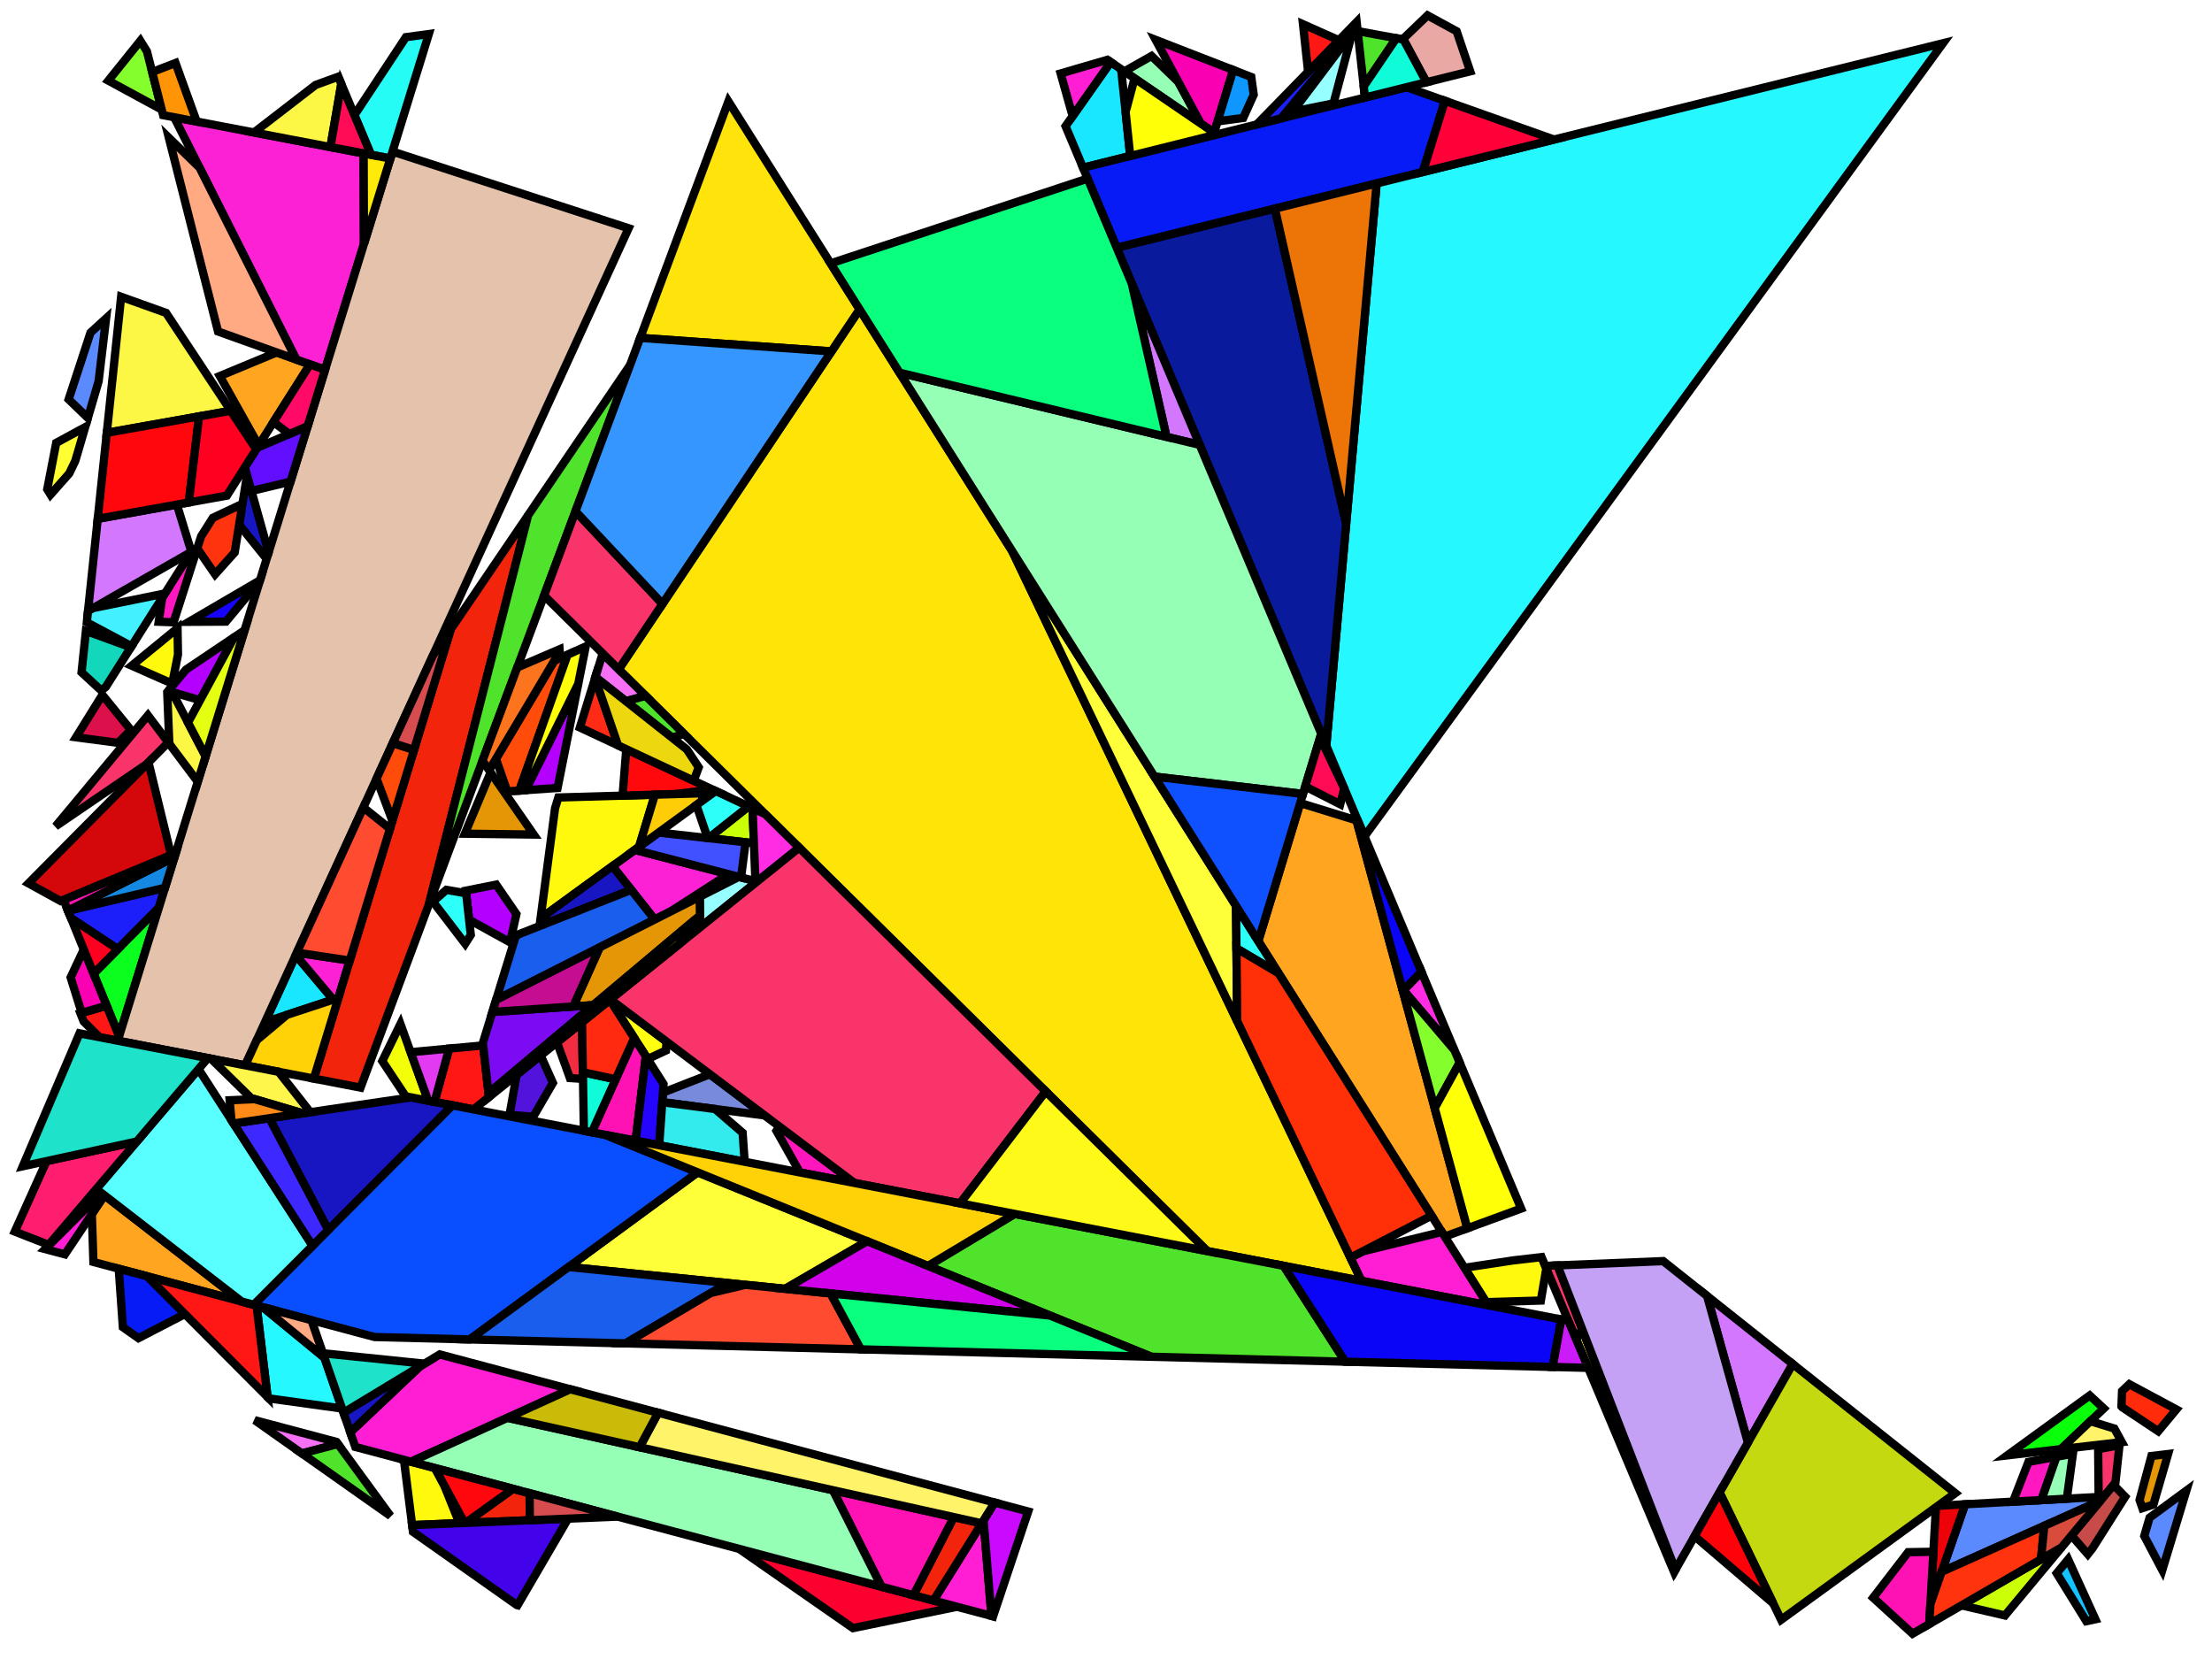 <?xml version="1.0" encoding="iso-8859-1" standalone="no"?>
<!DOCTYPE svg PUBLIC "-//W3C//DTD SVG 1.0//EN" "http://www.w3.org/TR/2001/REC-SVG-20010904/DTD/svg10.dtd">
<svg xmlns="http://www.w3.org/2000/svg" width="800" height="600">
<path style="fill:rgb(0, 0, 0);fill-opacity:0.0;fill-rule:evenodd;stroke:rgb(0, 0, 0);stroke-width:0.0;" d="M 0, 600 L 800, 600 L 800, 0 L 0, 0 z "/>
<path style="fill:rgb(202, 255, 8);fill-opacity:1.0;fill-rule:evenodd;stroke:rgb(0, 0, 0);stroke-width:3.0;" d="M 272.172, 292.316 L 272.667, 304.964 L 256.244, 303.126 L 270.72, 291.637 z "/>
<path style="fill:rgb(202, 255, 8);fill-opacity:1.0;fill-rule:evenodd;stroke:rgb(0, 0, 0);stroke-width:3.0;" d="M 725.123, 584.256 L 709.416, 580.599 L 745.601, 559.639 z "/>
<path style="fill:rgb(243, 45, 65);fill-opacity:1.0;fill-rule:evenodd;stroke:rgb(0, 0, 0);stroke-width:3.0;" d="M 210.851, 390.202 L 206.124, 389.898 L 201.447, 376.981 L 210.502, 369.702 z "/>
<path style="fill:rgb(255, 165, 31);fill-opacity:1.0;fill-rule:evenodd;stroke:rgb(0, 0, 0);stroke-width:3.0;" d="M 490.596, 296.699 L 530.692, 444.226 L 522.518, 447.224 L 455.088, 340.371 L 470.239, 290.428 z "/>
<path style="fill:rgb(255, 165, 31);fill-opacity:1.0;fill-rule:evenodd;stroke:rgb(0, 0, 0);stroke-width:3.0;" d="M 87.412, 470.725 L 33.785, 456.411 L 33.218, 439.086 L 37.765, 432.298 z "/>
<path style="fill:rgb(255, 165, 31);fill-opacity:1.0;fill-rule:evenodd;stroke:rgb(0, 0, 0);stroke-width:3.0;" d="M 112.104, 131.785 L 93.548, 161.097 L 79.495, 136.001 L 100.05, 127.471 z "/>
<path style="fill:rgb(25, 231, 255);fill-opacity:1.0;fill-rule:evenodd;stroke:rgb(0, 0, 0);stroke-width:3.0;" d="M 120.514, 361.52 L 95.86, 369.637 L 106.96, 345.402 z "/>
<path style="fill:rgb(25, 231, 255);fill-opacity:1.0;fill-rule:evenodd;stroke:rgb(0, 0, 0);stroke-width:3.0;" d="M 405.478, 25.035 L 408.758, 56.408 L 391.694, 60.655 L 385.375, 45.642 L 401.682, 22.445 z "/>
<path style="fill:rgb(10, 255, 11);fill-opacity:1.0;fill-rule:evenodd;stroke:rgb(0, 0, 0);stroke-width:3.0;" d="M 760.857, 509.39 L 745.369, 524.103 L 725.971, 526.353 L 755.774, 504.689 z "/>
<path style="fill:rgb(255, 228, 8);fill-opacity:1.0;fill-rule:evenodd;stroke:rgb(0, 0, 0);stroke-width:3.0;" d="M 366.089, 199.339 L 492.428, 463.253 L 436.612, 452.475 L 223.768, 242.071 L 310.886, 111.861 z "/>
<path style="fill:rgb(7, 27, 246);fill-opacity:1.0;fill-rule:evenodd;stroke:rgb(0, 0, 0);stroke-width:3.0;" d="M 522.564, 36.452 L 514.576, 62.213 L 403.884, 89.617 L 391.694, 60.655 L 508.707, 31.531 z "/>
<path style="fill:rgb(7, 27, 246);fill-opacity:1.0;fill-rule:evenodd;stroke:rgb(0, 0, 0);stroke-width:3.0;" d="M 53.299, 461.62 L 66.883, 475.255 L 50.069, 483.965 L 44.44, 479.994 L 42.944, 458.856 z "/>
<path style="fill:rgb(37, 249, 255);fill-opacity:1.0;fill-rule:evenodd;stroke:rgb(0, 0, 0);stroke-width:3.0;" d="M 95.1, 472.777 L 117.341, 491.037 L 123.702, 509.415 L 97.267, 505.75 L 96.771, 505.253 L 92.795, 472.162 z "/>
<path style="fill:rgb(37, 249, 255);fill-opacity:1.0;fill-rule:evenodd;stroke:rgb(0, 0, 0);stroke-width:3.0;" d="M 493.482, 302.494 L 479.674, 269.687 L 497.882, 66.346 L 702.702, 15.638 z "/>
<path style="fill:rgb(234, 168, 165);fill-opacity:1.0;fill-rule:evenodd;stroke:rgb(0, 0, 0);stroke-width:3.0;" d="M 526.813, 11.305 L 531.723, 25.803 L 515.895, 29.742 L 507.465, 14.05 L 516.293, 5.566 z "/>
<path style="fill:rgb(252, 33, 212);fill-opacity:1.0;fill-rule:evenodd;stroke:rgb(0, 0, 0);stroke-width:3.0;" d="M 126.503, 347.409 L 122.39, 360.903 L 120.514, 361.52 L 106.96, 345.402 L 107.358, 344.532 z "/>
<path style="fill:rgb(252, 33, 212);fill-opacity:1.0;fill-rule:evenodd;stroke:rgb(0, 0, 0);stroke-width:3.0;" d="M 131.516, 55.479 L 131.626, 88.226 L 117.563, 133.738 L 107.149, 130.012 L 62.991, 42.409 z "/>
<path style="fill:rgb(252, 33, 212);fill-opacity:1.0;fill-rule:evenodd;stroke:rgb(0, 0, 0);stroke-width:3.0;" d="M 263.453, 316.154 L 242.51, 329.654 L 236.769, 332.563 L 221.503, 313.243 L 229.58, 307.366 z "/>
<path style="fill:rgb(91, 138, 255);fill-opacity:1.0;fill-rule:evenodd;stroke:rgb(0, 0, 0);stroke-width:3.0;" d="M 759.649, 542.752 L 702.224, 568.452 L 710.704, 544.045 L 760.87, 541.285 z "/>
<path style="fill:rgb(91, 138, 255);fill-opacity:1.0;fill-rule:evenodd;stroke:rgb(0, 0, 0);stroke-width:3.0;" d="M 35.672, 137.864 L 31.782, 151.151 L 24.825, 144.438 L 32.736, 120.307 L 38.366, 115.149 z "/>
<path style="fill:rgb(91, 138, 255);fill-opacity:1.0;fill-rule:evenodd;stroke:rgb(0, 0, 0);stroke-width:3.0;" d="M 782.021, 567.855 L 775.505, 555.517 L 777.431, 548.892 L 790.728, 539.108 z "/>
<path style="fill:rgb(28, 31, 249);fill-opacity:1.0;fill-rule:evenodd;stroke:rgb(0, 0, 0);stroke-width:3.0;" d="M 57.44, 328.308 L 42.619, 343.281 L 25.688, 332.061 L 24.592, 329.366 L 59.675, 321.074 z "/>
<path style="fill:rgb(28, 31, 249);fill-opacity:1.0;fill-rule:evenodd;stroke:rgb(0, 0, 0);stroke-width:3.0;" d="M 490.83, 9.616 L 463.292, 42.835 L 454.89, 44.926 L 454.854, 44.667 L 490.649, 7.968 z "/>
<path style="fill:rgb(255, 44, 228);fill-opacity:1.0;fill-rule:evenodd;stroke:rgb(0, 0, 0);stroke-width:3.0;" d="M 526.021, 379.804 L 507.585, 358.125 L 514.083, 351.441 z "/>
<path style="fill:rgb(255, 44, 228);fill-opacity:1.0;fill-rule:evenodd;stroke:rgb(0, 0, 0);stroke-width:3.0;" d="M 276.772, 294.467 L 289.027, 306.582 L 273.785, 318.834 L 273.204, 318.684 L 272.172, 292.316 z "/>
<path style="fill:rgb(11, 255, 30);fill-opacity:1.0;fill-rule:evenodd;stroke:rgb(0, 0, 0);stroke-width:3.0;" d="M 43.071, 374.809 L 33.852, 352.138 L 57.44, 328.308 z "/>
<path style="fill:rgb(255, 23, 21);fill-opacity:1.0;fill-rule:evenodd;stroke:rgb(0, 0, 0);stroke-width:3.0;" d="M 176.834, 396.765 L 171.266, 401.241 L 157.146, 398.515 L 162.442, 379.238 L 174.743, 378.082 z "/>
<path style="fill:rgb(255, 23, 21);fill-opacity:1.0;fill-rule:evenodd;stroke:rgb(0, 0, 0);stroke-width:3.0;" d="M 43.071, 374.809 L 42.581, 376.394 L 35.968, 375.117 L 30.266, 369.43 L 29.093, 366.456 L 38.561, 363.719 z "/>
<path style="fill:rgb(255, 23, 21);fill-opacity:1.0;fill-rule:evenodd;stroke:rgb(0, 0, 0);stroke-width:3.0;" d="M 92.795, 472.162 L 96.771, 505.253 L 53.299, 461.62 z "/>
<path style="fill:rgb(255, 23, 21);fill-opacity:1.0;fill-rule:evenodd;stroke:rgb(0, 0, 0);stroke-width:3.0;" d="M 483.918, 14.42 L 483.971, 14.814 L 473.101, 25.959 L 471.245, 8.759 z "/>
<path style="fill:rgb(9, 26, 157);fill-opacity:1.0;fill-rule:evenodd;stroke:rgb(0, 0, 0);stroke-width:3.0;" d="M 486.858, 189.461 L 479.674, 269.687 L 403.884, 89.617 L 461.078, 75.457 z "/>
<path style="fill:rgb(237, 117, 7);fill-opacity:1.0;fill-rule:evenodd;stroke:rgb(0, 0, 0);stroke-width:3.0;" d="M 486.858, 189.461 L 461.078, 75.457 L 497.882, 66.346 z "/>
<path style="fill:rgb(255, 249, 14);fill-opacity:1.0;fill-rule:evenodd;stroke:rgb(0, 0, 0);stroke-width:3.0;" d="M 559.242, 458.735 L 557.276, 470.358 L 537.489, 470.949 L 529.642, 458.513 L 547.234, 455.843 L 557.521, 454.646 z "/>
<path style="fill:rgb(255, 249, 14);fill-opacity:1.0;fill-rule:evenodd;stroke:rgb(0, 0, 0);stroke-width:3.0;" d="M 231.14, 306.231 L 195.497, 332.165 L 200.749, 292.295 L 201.939, 288.426 L 236.859, 287.404 z "/>
<path style="fill:rgb(255, 249, 14);fill-opacity:1.0;fill-rule:evenodd;stroke:rgb(0, 0, 0);stroke-width:3.0;" d="M 157.306, 530.949 L 160.569, 536.994 L 166.137, 550.861 L 149.052, 551.566 L 146.088, 527.969 z "/>
<path style="fill:rgb(255, 249, 14);fill-opacity:1.0;fill-rule:evenodd;stroke:rgb(0, 0, 0);stroke-width:3.0;" d="M 64.368, 236.707 L 62.446, 246.461 L 61.548, 246.699 L 60.32, 246.372 L 47.63, 240.76 L 64.204, 227.196 z "/>
<path style="fill:rgb(255, 228, 12);fill-opacity:1.0;fill-rule:evenodd;stroke:rgb(0, 0, 0);stroke-width:3.0;" d="M 310.886, 111.861 L 300.696, 127.091 L 231.536, 122.202 L 263.44, 36.674 z "/>
<path style="fill:rgb(255, 9, 12);fill-opacity:1.0;fill-rule:evenodd;stroke:rgb(0, 0, 0);stroke-width:3.0;" d="M 257.6, 285.501 L 244.308, 287.186 L 225.172, 287.746 L 226.503, 270.957 z "/>
<path style="fill:rgb(212, 119, 255);fill-opacity:1.0;fill-rule:evenodd;stroke:rgb(0, 0, 0);stroke-width:3.0;" d="M 648.365, 493.312 L 632.149, 521.753 L 617.389, 468.702 z "/>
<path style="fill:rgb(212, 119, 255);fill-opacity:1.0;fill-rule:evenodd;stroke:rgb(0, 0, 0);stroke-width:3.0;" d="M 433.881, 160.887 L 421.889, 158.004 L 409.292, 102.466 z "/>
<path style="fill:rgb(212, 119, 255);fill-opacity:1.0;fill-rule:evenodd;stroke:rgb(0, 0, 0);stroke-width:3.0;" d="M 69.206, 199.548 L 69.175, 199.596 L 31.833, 220.97 L 35.347, 187.627 L 63.974, 182.491 z "/>
<path style="fill:rgb(252, 0, 48);fill-opacity:1.0;fill-rule:evenodd;stroke:rgb(0, 0, 0);stroke-width:3.0;" d="M 346.107, 581.105 L 308.487, 588.831 L 267.327, 560.177 z "/>
<path style="fill:rgb(82, 19, 220);fill-opacity:1.0;fill-rule:evenodd;stroke:rgb(0, 0, 0);stroke-width:3.0;" d="M 199.972, 391.641 L 192.826, 403.907 L 184.284, 403.192 L 186.853, 388.712 L 195.53, 381.737 z "/>
<path style="fill:rgb(228, 194, 172);fill-opacity:1.0;fill-rule:evenodd;stroke:rgb(0, 0, 0);stroke-width:3.0;" d="M 227.345, 82.553 L 88.688, 385.296 L 42.581, 376.394 L 141.95, 54.815 z "/>
<path style="fill:rgb(150, 255, 255);fill-opacity:1.0;fill-rule:evenodd;stroke:rgb(0, 0, 0);stroke-width:3.0;" d="M 273.785, 318.834 L 253.199, 335.382 L 253.063, 324.306 L 267.222, 317.132 z "/>
<path style="fill:rgb(150, 255, 255);fill-opacity:1.0;fill-rule:evenodd;stroke:rgb(0, 0, 0);stroke-width:3.0;" d="M 482.277, 37.387 L 467.52, 40.367 L 489.068, 11.81 z "/>
<path style="fill:rgb(246, 112, 246);fill-opacity:1.0;fill-rule:evenodd;stroke:rgb(0, 0, 0);stroke-width:3.0;" d="M 121.663, 521.481 L 122.225, 522.25 L 109.176, 525.655 L 92.138, 513.637 z "/>
<path style="fill:rgb(246, 112, 246);fill-opacity:1.0;fill-rule:evenodd;stroke:rgb(0, 0, 0);stroke-width:3.0;" d="M 233.487, 251.679 L 226.38, 253.602 L 215.335, 244.869 L 217.961, 236.331 z "/>
<path style="fill:rgb(255, 30, 212);fill-opacity:1.0;fill-rule:evenodd;stroke:rgb(0, 0, 0);stroke-width:3.0;" d="M 401.682, 22.445 L 388.237, 41.571 L 387.56, 40.679 L 383.599, 26.564 L 400.494, 21.634 z "/>
<path style="fill:rgb(255, 30, 212);fill-opacity:1.0;fill-rule:evenodd;stroke:rgb(0, 0, 0);stroke-width:3.0;" d="M 37.765, 432.298 L 23.46, 453.655 L 16.326, 451.751 L 36.694, 431.469 z "/>
<path style="fill:rgb(255, 30, 212);fill-opacity:1.0;fill-rule:evenodd;stroke:rgb(0, 0, 0);stroke-width:3.0;" d="M 538.211, 472.093 L 492.428, 463.253 L 488.411, 454.861 L 492.801, 452.587 L 521.461, 445.55 z "/>
<path style="fill:rgb(255, 30, 212);fill-opacity:1.0;fill-rule:evenodd;stroke:rgb(0, 0, 0);stroke-width:3.0;" d="M 206.24, 502.442 L 148.665, 528.654 L 128.507, 523.299 L 126.679, 518.017 L 151.875, 494.178 L 159.037, 489.843 z "/>
<path style="fill:rgb(255, 30, 212);fill-opacity:1.0;fill-rule:evenodd;stroke:rgb(0, 0, 0);stroke-width:3.0;" d="M 358.571, 584.416 L 337.619, 578.85 L 355.726, 549.828 z "/>
<path style="fill:rgb(202, 10, 255);fill-opacity:1.0;fill-rule:evenodd;stroke:rgb(0, 0, 0);stroke-width:3.0;" d="M 371.861, 546.649 L 359.158, 584.572 L 358.571, 584.416 L 355.726, 549.828 L 359.729, 543.411 z "/>
<path style="fill:rgb(237, 2, 9);fill-opacity:1.0;fill-rule:evenodd;stroke:rgb(0, 0, 0);stroke-width:3.0;" d="M 698.155, 580.165 L 700.16, 545.115 L 700.888, 544.585 L 710.704, 544.045 z "/>
<path style="fill:rgb(24, 21, 194);fill-opacity:1.0;fill-rule:evenodd;stroke:rgb(0, 0, 0);stroke-width:3.0;" d="M 163.646, 399.77 L 118.721, 444.84 L 97.403, 404.416 L 148.685, 396.881 z "/>
<path style="fill:rgb(24, 21, 194);fill-opacity:1.0;fill-rule:evenodd;stroke:rgb(0, 0, 0);stroke-width:3.0;" d="M 228.287, 321.828 L 197.281, 334.071 L 197.418, 330.767 L 221.503, 313.243 z "/>
<path style="fill:rgb(24, 21, 194);fill-opacity:1.0;fill-rule:evenodd;stroke:rgb(0, 0, 0);stroke-width:3.0;" d="M 126.679, 518.017 L 124.221, 510.915 L 151.875, 494.178 z "/>
<path style="fill:rgb(24, 21, 194);fill-opacity:1.0;fill-rule:evenodd;stroke:rgb(0, 0, 0);stroke-width:3.0;" d="M 97.145, 199.813 L 96.969, 200.383 L 95.8, 201.34 L 86.486, 189.75 L 89.343, 171.871 z "/>
<path style="fill:rgb(252, 246, 69);fill-opacity:1.0;fill-rule:evenodd;stroke:rgb(0, 0, 0);stroke-width:3.0;" d="M 60.064, 113.162 L 83.452, 148.563 L 38.624, 156.529 L 43.808, 107.344 z "/>
<path style="fill:rgb(252, 246, 69);fill-opacity:1.0;fill-rule:evenodd;stroke:rgb(0, 0, 0);stroke-width:3.0;" d="M 605.93, 567.741 L 605.465, 568.556 L 569.994, 484.28 L 572.214, 480.69 z "/>
<path style="fill:rgb(252, 246, 69);fill-opacity:1.0;fill-rule:evenodd;stroke:rgb(0, 0, 0);stroke-width:3.0;" d="M 123.435, 30.358 L 119.51, 53.189 L 91.856, 47.915 L 114.141, 30.724 L 122.338, 27.744 z "/>
<path style="fill:rgb(252, 246, 69);fill-opacity:1.0;fill-rule:evenodd;stroke:rgb(0, 0, 0);stroke-width:3.0;" d="M 74.366, 273.531 L 71.527, 282.718 L 61.24, 269.019 L 60.483, 250.319 L 61.573, 249.01 z "/>
<path style="fill:rgb(255, 255, 57);fill-opacity:1.0;fill-rule:evenodd;stroke:rgb(0, 0, 0);stroke-width:3.0;" d="M 313.602, 448.91 L 283.95, 466.122 L 205.626, 458.222 L 252.294, 423.995 z "/>
<path style="fill:rgb(255, 255, 57);fill-opacity:1.0;fill-rule:evenodd;stroke:rgb(0, 0, 0);stroke-width:3.0;" d="M 447.027, 327.597 L 447.447, 369.289 L 366.089, 199.339 z "/>
<path style="fill:rgb(255, 255, 16);fill-opacity:1.0;fill-rule:evenodd;stroke:rgb(0, 0, 0);stroke-width:3.0;" d="M 241.067, 376.727 L 240.84, 379.923 L 234.209, 383.015 L 220.56, 361.617 L 220.764, 361.454 z "/>
<path style="fill:rgb(10, 79, 255);fill-opacity:1.0;fill-rule:evenodd;stroke:rgb(0, 0, 0);stroke-width:3.0;" d="M 218.969, 410.452 L 252.294, 423.995 L 169.902, 484.423 L 135.451, 483.548 L 91.763, 471.886 L 163.646, 399.77 z "/>
<path style="fill:rgb(119, 138, 220);fill-opacity:1.0;fill-rule:evenodd;stroke:rgb(0, 0, 0);stroke-width:3.0;" d="M 274.776, 402.086 L 274.817, 403.188 L 239.512, 398.626 L 239.758, 395.153 L 256.732, 388.512 z "/>
<path style="fill:rgb(25, 94, 237);fill-opacity:1.0;fill-rule:evenodd;stroke:rgb(0, 0, 0);stroke-width:3.0;" d="M 263.157, 464.025 L 226.247, 485.855 L 169.902, 484.423 L 205.626, 458.222 z "/>
<path style="fill:rgb(25, 94, 237);fill-opacity:1.0;fill-rule:evenodd;stroke:rgb(0, 0, 0);stroke-width:3.0;" d="M 236.769, 332.563 L 179.428, 361.619 L 186.467, 338.735 L 187.648, 337.875 L 228.287, 321.828 z "/>
<path style="fill:rgb(243, 255, 9);fill-opacity:1.0;fill-rule:evenodd;stroke:rgb(0, 0, 0);stroke-width:3.0;" d="M 154.854, 398.072 L 146.717, 396.501 L 138.258, 383.761 L 144.825, 370.346 z "/>
<path style="fill:rgb(243, 36, 12);fill-opacity:1.0;fill-rule:evenodd;stroke:rgb(0, 0, 0);stroke-width:3.0;" d="M 155.132, 327.027 L 130.393, 393.349 L 113.496, 390.086 L 163.034, 227.548 L 191.002, 186.354 z "/>
<path style="fill:rgb(243, 36, 12);fill-opacity:1.0;fill-rule:evenodd;stroke:rgb(0, 0, 0);stroke-width:3.0;" d="M 191.543, 540.044 L 191.621, 549.808 L 168.398, 550.767 L 185.527, 538.446 z "/>
<path style="fill:rgb(243, 36, 12);fill-opacity:1.0;fill-rule:evenodd;stroke:rgb(0, 0, 0);stroke-width:3.0;" d="M 355.041, 550.926 L 337.619, 578.85 L 330.362, 576.922 L 344.954, 548.682 z "/>
<path style="fill:rgb(226, 58, 240);fill-opacity:1.0;fill-rule:evenodd;stroke:rgb(0, 0, 0);stroke-width:3.0;" d="M 157.146, 398.515 L 154.854, 398.072 L 148.514, 380.546 L 162.442, 379.238 z "/>
<path style="fill:rgb(79, 228, 43);fill-opacity:1.0;fill-rule:evenodd;stroke:rgb(0, 0, 0);stroke-width:3.0;" d="M 464.251, 457.812 L 486.531, 492.47 L 416.403, 490.688 L 335.602, 457.851 L 366.956, 439.026 z "/>
<path style="fill:rgb(79, 228, 43);fill-opacity:1.0;fill-rule:evenodd;stroke:rgb(0, 0, 0);stroke-width:3.0;" d="M 155.132, 327.027 L 191.002, 186.354 L 227.851, 132.081 z "/>
<path style="fill:rgb(79, 228, 43);fill-opacity:1.0;fill-rule:evenodd;stroke:rgb(0, 0, 0);stroke-width:3.0;" d="M 141.224, 548.259 L 109.176, 525.655 L 122.225, 522.25 z "/>
<path style="fill:rgb(79, 228, 43);fill-opacity:1.0;fill-rule:evenodd;stroke:rgb(0, 0, 0);stroke-width:3.0;" d="M 504.994, 13.823 L 493.207, 31.225 L 491.01, 11.255 z "/>
<path style="fill:rgb(79, 228, 43);fill-opacity:1.0;fill-rule:evenodd;stroke:rgb(0, 0, 0);stroke-width:3.0;" d="M 247.441, 265.472 L 243.025, 266.762 L 226.38, 253.602 L 233.487, 251.679 z "/>
<path style="fill:rgb(37, 252, 246);fill-opacity:1.0;fill-rule:evenodd;stroke:rgb(0, 0, 0);stroke-width:3.0;" d="M 141.176, 57.322 L 134.19, 55.989 L 128.175, 41.655 L 146.803, 13.437 L 155.086, 12.306 z "/>
<path style="fill:rgb(255, 22, 189);fill-opacity:1.0;fill-rule:evenodd;stroke:rgb(0, 0, 0);stroke-width:3.0;" d="M 309.006, 427.836 L 289.301, 424.032 L 280.825, 408.981 L 281.844, 407.403 z "/>
<path style="fill:rgb(255, 76, 11);fill-opacity:1.0;fill-rule:evenodd;stroke:rgb(0, 0, 0);stroke-width:3.0;" d="M 149.727, 271.209 L 141.911, 296.855 L 136.183, 281.596 L 142.072, 268.739 z "/>
<path style="fill:rgb(255, 76, 11);fill-opacity:1.0;fill-rule:evenodd;stroke:rgb(0, 0, 0);stroke-width:3.0;" d="M 187.804, 285.929 L 183.46, 286.227 L 179.366, 274.445 L 200.414, 239.038 L 205.258, 236.815 z "/>
<path style="fill:rgb(23, 4, 255);fill-opacity:1.0;fill-rule:evenodd;stroke:rgb(0, 0, 0);stroke-width:3.0;" d="M 93.97, 210.09 L 81.716, 224.811 L 68.349, 224.884 L 94.038, 209.869 z "/>
<path style="fill:rgb(21, 136, 226);fill-opacity:1.0;fill-rule:evenodd;stroke:rgb(0, 0, 0);stroke-width:3.0;" d="M 59.675, 321.074 L 24.592, 329.366 L 24.581, 329.339 L 63.094, 310.01 z "/>
<path style="fill:rgb(255, 18, 179);fill-opacity:1.0;fill-rule:evenodd;stroke:rgb(0, 0, 0);stroke-width:3.0;" d="M 233.582, 382.031 L 229.877, 412.558 L 214.038, 409.5 L 229.366, 375.422 z "/>
<path style="fill:rgb(255, 18, 179);fill-opacity:1.0;fill-rule:evenodd;stroke:rgb(0, 0, 0);stroke-width:3.0;" d="M 344.954, 548.682 L 330.362, 576.922 L 318.806, 573.852 L 301.222, 538.955 z "/>
<path style="fill:rgb(255, 18, 179);fill-opacity:1.0;fill-rule:evenodd;stroke:rgb(0, 0, 0);stroke-width:3.0;" d="M 697.743, 587.36 L 691.706, 590.857 L 677.443, 577.829 L 690.1, 561.374 L 699.239, 561.215 z "/>
<path style="fill:rgb(255, 18, 179);fill-opacity:1.0;fill-rule:evenodd;stroke:rgb(0, 0, 0);stroke-width:3.0;" d="M 63.094, 310.01 L 24.581, 329.339 L 22.982, 325.407 L 63.554, 308.522 z "/>
<path style="fill:rgb(132, 255, 45);fill-opacity:1.0;fill-rule:evenodd;stroke:rgb(0, 0, 0);stroke-width:3.0;" d="M 526.021, 379.804 L 527.911, 384.294 L 518.877, 400.756 L 507.152, 357.617 z "/>
<path style="fill:rgb(132, 255, 45);fill-opacity:1.0;fill-rule:evenodd;stroke:rgb(0, 0, 0);stroke-width:3.0;" d="M 53.133, 18.572 L 58.484, 39.642 L 39.181, 29.166 L 50.762, 14.753 z "/>
<path style="fill:rgb(255, 23, 194);fill-opacity:1.0;fill-rule:evenodd;stroke:rgb(0, 0, 0);stroke-width:3.0;" d="M 70.992, 199.412 L 62.767, 225.063 L 57.395, 224.859 L 58.678, 216.178 L 69.647, 198.851 z "/>
<path style="fill:rgb(255, 23, 194);fill-opacity:1.0;fill-rule:evenodd;stroke:rgb(0, 0, 0);stroke-width:3.0;" d="M 738.295, 542.527 L 728.028, 543.092 L 733.621, 528.709 L 743.749, 526.856 z "/>
<path style="fill:rgb(37, 5, 255);fill-opacity:1.0;fill-rule:evenodd;stroke:rgb(0, 0, 0);stroke-width:3.0;" d="M 239.978, 392.059 L 238.406, 414.205 L 229.877, 412.558 L 233.582, 382.031 z "/>
<path style="fill:rgb(98, 15, 255);fill-opacity:1.0;fill-rule:evenodd;stroke:rgb(0, 0, 0);stroke-width:3.0;" d="M 105.062, 174.195 L 90.933, 177.565 L 88.543, 169.003 L 93.008, 161.95 L 111.262, 154.128 z "/>
<path style="fill:rgb(66, 81, 255);fill-opacity:1.0;fill-rule:evenodd;stroke:rgb(0, 0, 0);stroke-width:3.0;" d="M 269.632, 304.624 L 268.024, 317.34 L 229.58, 307.366 L 238.185, 301.105 z "/>
<path style="fill:rgb(89, 255, 255);fill-opacity:1.0;fill-rule:evenodd;stroke:rgb(0, 0, 0);stroke-width:3.0;" d="M 113.043, 450.537 L 91.763, 471.886 L 87.412, 470.725 L 34.819, 430.018 L 71.791, 386.661 z "/>
<path style="fill:rgb(255, 170, 130);fill-opacity:1.0;fill-rule:evenodd;stroke:rgb(0, 0, 0);stroke-width:3.0;" d="M 112.643, 477.46 L 117.341, 491.037 L 95.1, 472.777 z "/>
<path style="fill:rgb(255, 170, 130);fill-opacity:1.0;fill-rule:evenodd;stroke:rgb(0, 0, 0);stroke-width:3.0;" d="M 72.168, 60.615 L 107.149, 130.012 L 78.862, 119.889 L 61.071, 49.829 z "/>
<path style="fill:rgb(150, 255, 182);fill-opacity:1.0;fill-rule:evenodd;stroke:rgb(0, 0, 0);stroke-width:3.0;" d="M 426.188, 29.661 L 434.298, 44.705 L 406.629, 25.821 L 416.472, 20.246 z "/>
<path style="fill:rgb(150, 255, 182);fill-opacity:1.0;fill-rule:evenodd;stroke:rgb(0, 0, 0);stroke-width:3.0;" d="M 301.222, 538.955 L 318.806, 573.852 L 148.665, 528.654 L 183.534, 512.779 z "/>
<path style="fill:rgb(150, 255, 182);fill-opacity:1.0;fill-rule:evenodd;stroke:rgb(0, 0, 0);stroke-width:3.0;" d="M 433.881, 160.887 L 477.847, 265.348 L 471.236, 287.142 L 417.545, 280.878 L 325.358, 134.793 z "/>
<path style="fill:rgb(150, 255, 182);fill-opacity:1.0;fill-rule:evenodd;stroke:rgb(0, 0, 0);stroke-width:3.0;" d="M 747.494, 542.021 L 738.295, 542.527 L 743.749, 526.856 L 749.697, 525.767 z "/>
<path style="fill:rgb(255, 204, 8);fill-opacity:1.0;fill-rule:evenodd;stroke:rgb(0, 0, 0);stroke-width:3.0;" d="M 253.918, 289.659 L 231.14, 306.231 L 236.859, 287.404 L 254.057, 286.9 z "/>
<path style="fill:rgb(197, 217, 17);fill-opacity:1.0;fill-rule:evenodd;stroke:rgb(0, 0, 0);stroke-width:3.0;" d="M 707.16, 540.026 L 644.17, 585.813 L 621.894, 539.741 L 648.365, 493.312 z "/>
<path style="fill:rgb(249, 52, 107);fill-opacity:1.0;fill-rule:evenodd;stroke:rgb(0, 0, 0);stroke-width:3.0;" d="M 239.603, 218.403 L 223.768, 242.071 L 196.776, 215.388 L 208.138, 184.929 z "/>
<path style="fill:rgb(249, 52, 107);fill-opacity:1.0;fill-rule:evenodd;stroke:rgb(0, 0, 0);stroke-width:3.0;" d="M 60.855, 268.506 L 53.09, 276.335 L 20.088, 298.848 L 53.499, 258.71 z "/>
<path style="fill:rgb(249, 52, 107);fill-opacity:1.0;fill-rule:evenodd;stroke:rgb(0, 0, 0);stroke-width:3.0;" d="M 572.214, 480.69 L 569.994, 484.28 L 558.861, 457.829 L 563.29, 457.649 z "/>
<path style="fill:rgb(249, 52, 107);fill-opacity:1.0;fill-rule:evenodd;stroke:rgb(0, 0, 0);stroke-width:3.0;" d="M 378.201, 394.734 L 347.229, 435.217 L 309.006, 427.836 L 220.764, 361.454 L 289.027, 306.582 z "/>
<path style="fill:rgb(249, 52, 107);fill-opacity:1.0;fill-rule:evenodd;stroke:rgb(0, 0, 0);stroke-width:3.0;" d="M 765.072, 536.234 L 760.87, 541.285 L 759.003, 541.387 L 758.827, 524.096 L 766.536, 522.685 z "/>
<path style="fill:rgb(255, 76, 49);fill-opacity:1.0;fill-rule:evenodd;stroke:rgb(0, 0, 0);stroke-width:3.0;" d="M 300.395, 467.78 L 311.343, 488.018 L 226.247, 485.855 L 257.083, 467.617 L 269.58, 464.672 z "/>
<path style="fill:rgb(255, 76, 49);fill-opacity:1.0;fill-rule:evenodd;stroke:rgb(0, 0, 0);stroke-width:3.0;" d="M 141.035, 299.729 L 126.503, 347.409 L 107.358, 344.532 L 131.41, 292.018 z "/>
<path style="fill:rgb(255, 11, 103);fill-opacity:1.0;fill-rule:evenodd;stroke:rgb(0, 0, 0);stroke-width:3.0;" d="M 116.955, 133.521 L 117.513, 133.901 L 111.262, 154.128 L 104.617, 156.975 L 98.906, 152.633 L 112.104, 131.785 z "/>
<path style="fill:rgb(179, 0, 255);fill-opacity:1.0;fill-rule:evenodd;stroke:rgb(0, 0, 0);stroke-width:3.0;" d="M 186.768, 330.586 L 184.474, 340.797 L 169.653, 332.621 L 168.478, 322.124 L 179.438, 319.934 z "/>
<path style="fill:rgb(179, 0, 255);fill-opacity:1.0;fill-rule:evenodd;stroke:rgb(0, 0, 0);stroke-width:3.0;" d="M 72.369, 253.227 L 62.244, 250.297 L 61.573, 249.01 L 67.258, 242.18 L 84.7, 230.455 z "/>
<path style="fill:rgb(179, 0, 255);fill-opacity:1.0;fill-rule:evenodd;stroke:rgb(0, 0, 0);stroke-width:3.0;" d="M 201.647, 284.978 L 190.077, 285.772 L 209.147, 247.282 z "/>
<path style="fill:rgb(255, 255, 9);fill-opacity:1.0;fill-rule:evenodd;stroke:rgb(0, 0, 0);stroke-width:3.0;" d="M 209.147, 247.282 L 190.077, 285.772 L 187.804, 285.929 L 205.258, 236.815 L 211.829, 233.8 z "/>
<path style="fill:rgb(54, 150, 255);fill-opacity:1.0;fill-rule:evenodd;stroke:rgb(0, 0, 0);stroke-width:3.0;" d="M 300.696, 127.091 L 239.603, 218.403 L 208.138, 184.929 L 231.536, 122.202 z "/>
<path style="fill:rgb(51, 234, 237);fill-opacity:1.0;fill-rule:evenodd;stroke:rgb(0, 0, 0);stroke-width:3.0;" d="M 258.641, 401.098 L 268.578, 409.674 L 269.319, 420.173 L 238.406, 414.205 L 239.512, 398.626 z "/>
<path style="fill:rgb(255, 255, 49);fill-opacity:1.0;fill-rule:evenodd;stroke:rgb(0, 0, 0);stroke-width:3.0;" d="M 27.235, 166.679 L 25.039, 171.23 L 18.273, 178.882 L 17.087, 176.945 L 20.336, 160.161 L 30.807, 154.479 z "/>
<path style="fill:rgb(228, 150, 7);fill-opacity:1.0;fill-rule:evenodd;stroke:rgb(0, 0, 0);stroke-width:3.0;" d="M 193.019, 301.826 L 168.116, 301.52 L 177.431, 279.341 z "/>
<path style="fill:rgb(228, 150, 7);fill-opacity:1.0;fill-rule:evenodd;stroke:rgb(0, 0, 0);stroke-width:3.0;" d="M 253.146, 331.107 L 214.577, 363.515 L 207.299, 364.009 L 216.883, 342.639 L 253.063, 324.306 z "/>
<path style="fill:rgb(228, 150, 7);fill-opacity:1.0;fill-rule:evenodd;stroke:rgb(0, 0, 0);stroke-width:3.0;" d="M 778.81, 544.149 L 774.822, 545.43 L 773.808, 542.49 L 778.092, 526.587 L 784.127, 525.855 z "/>
<path style="fill:rgb(212, 8, 11);fill-opacity:1.0;fill-rule:evenodd;stroke:rgb(0, 0, 0);stroke-width:3.0;" d="M 61.867, 309.224 L 21.896, 325.859 L 10.303, 319.474 L 53.703, 275.717 z "/>
<path style="fill:rgb(19, 215, 187);fill-opacity:1.0;fill-rule:evenodd;stroke:rgb(0, 0, 0);stroke-width:3.0;" d="M 47.319, 234.121 L 38.263, 248.426 L 36.639, 249.755 L 29.495, 243.152 L 31.072, 228.186 z "/>
<path style="fill:rgb(249, 0, 179);fill-opacity:1.0;fill-rule:evenodd;stroke:rgb(0, 0, 0);stroke-width:3.0;" d="M 446.009, 25.319 L 439.122, 47.996 L 434.298, 44.705 L 417.973, 14.421 z "/>
<path style="fill:rgb(249, 0, 179);fill-opacity:1.0;fill-rule:evenodd;stroke:rgb(0, 0, 0);stroke-width:3.0;" d="M 38.561, 363.719 L 29.549, 366.324 L 25.545, 353.506 L 30.297, 343.396 z "/>
<path style="fill:rgb(61, 40, 255);fill-opacity:1.0;fill-rule:evenodd;stroke:rgb(0, 0, 0);stroke-width:3.0;" d="M 118.721, 444.84 L 113.043, 450.537 L 84.484, 406.315 L 97.403, 404.416 z "/>
<path style="fill:rgb(255, 7, 13);fill-opacity:1.0;fill-rule:evenodd;stroke:rgb(0, 0, 0);stroke-width:3.0;" d="M 68.279, 181.719 L 35.347, 187.627 L 38.624, 156.529 L 71.997, 150.599 z "/>
<path style="fill:rgb(255, 7, 13);fill-opacity:1.0;fill-rule:evenodd;stroke:rgb(0, 0, 0);stroke-width:3.0;" d="M 185.527, 538.446 L 168.398, 550.767 L 168.013, 550.783 L 157.306, 530.949 z "/>
<path style="fill:rgb(255, 29, 112);fill-opacity:1.0;fill-rule:evenodd;stroke:rgb(0, 0, 0);stroke-width:3.0;" d="M 17.595, 450.217 L 5.346, 445.416 L 16.836, 419.927 L 49.466, 412.842 z "/>
<path style="fill:rgb(30, 226, 202);fill-opacity:1.0;fill-rule:evenodd;stroke:rgb(0, 0, 0);stroke-width:3.0;" d="M 153.51, 493.188 L 124.221, 510.915 L 116.786, 489.431 z "/>
<path style="fill:rgb(30, 226, 202);fill-opacity:1.0;fill-rule:evenodd;stroke:rgb(0, 0, 0);stroke-width:3.0;" d="M 75.179, 382.688 L 49.466, 412.842 L 8.242, 421.793 L 28.771, 373.727 z "/>
<path style="fill:rgb(255, 255, 8);fill-opacity:1.0;fill-rule:evenodd;stroke:rgb(0, 0, 0);stroke-width:3.0;" d="M 550.134, 437.094 L 530.692, 444.226 L 518.877, 400.756 L 527.911, 384.294 z "/>
<path style="fill:rgb(255, 255, 8);fill-opacity:1.0;fill-rule:evenodd;stroke:rgb(0, 0, 0);stroke-width:3.0;" d="M 440.039, 48.622 L 408.758, 56.408 L 407.091, 40.465 L 410.332, 28.348 z "/>
<path style="fill:rgb(220, 16, 75);fill-opacity:1.0;fill-rule:evenodd;stroke:rgb(0, 0, 0);stroke-width:3.0;" d="M 47.332, 264.002 L 42.702, 268.667 L 27.511, 266.648 L 37.017, 251.33 z "/>
<path style="fill:rgb(255, 209, 7);fill-opacity:1.0;fill-rule:evenodd;stroke:rgb(0, 0, 0);stroke-width:3.0;" d="M 113.496, 390.086 L 88.688, 385.296 L 92.864, 376.178 L 103.756, 367.038 L 122.39, 360.903 z "/>
<path style="fill:rgb(255, 209, 7);fill-opacity:1.0;fill-rule:evenodd;stroke:rgb(0, 0, 0);stroke-width:3.0;" d="M 366.956, 439.026 L 335.602, 457.851 L 218.969, 410.452 z "/>
<path style="fill:rgb(209, 2, 234);fill-opacity:1.0;fill-rule:evenodd;stroke:rgb(0, 0, 0);stroke-width:3.0;" d="M 379.721, 475.78 L 283.95, 466.122 L 313.602, 448.91 z "/>
<path style="fill:rgb(45, 255, 249);fill-opacity:1.0;fill-rule:evenodd;stroke:rgb(0, 0, 0);stroke-width:3.0;" d="M 462.434, 352.011 L 447.182, 342.981 L 447.027, 327.597 z "/>
<path style="fill:rgb(45, 255, 249);fill-opacity:1.0;fill-rule:evenodd;stroke:rgb(0, 0, 0);stroke-width:3.0;" d="M 168.585, 323.073 L 170.268, 338.115 L 168.239, 341.304 L 156.593, 326.087 L 161.439, 321.836 z "/>
<path style="fill:rgb(45, 255, 249);fill-opacity:1.0;fill-rule:evenodd;stroke:rgb(0, 0, 0);stroke-width:3.0;" d="M 270.72, 291.637 L 256.244, 303.126 L 255.923, 303.09 L 251.859, 291.157 L 258.837, 286.08 z "/>
<path style="fill:rgb(11, 255, 126);fill-opacity:1.0;fill-rule:evenodd;stroke:rgb(0, 0, 0);stroke-width:3.0;" d="M 409.292, 102.466 L 421.889, 158.004 L 325.358, 134.793 L 300.406, 95.252 L 393.349, 64.588 z "/>
<path style="fill:rgb(11, 255, 126);fill-opacity:1.0;fill-rule:evenodd;stroke:rgb(0, 0, 0);stroke-width:3.0;" d="M 379.721, 475.78 L 416.403, 490.688 L 311.343, 488.018 L 300.395, 467.78 z "/>
<path style="fill:rgb(255, 148, 7);fill-opacity:1.0;fill-rule:evenodd;stroke:rgb(0, 0, 0);stroke-width:3.0;" d="M 71.136, 43.962 L 58.993, 41.646 L 55.031, 26.045 L 63.477, 22.783 z "/>
<path style="fill:rgb(255, 246, 75);fill-opacity:1.0;fill-rule:evenodd;stroke:rgb(0, 0, 0);stroke-width:3.0;" d="M 100.744, 387.624 L 112.227, 402.238 L 109.48, 402.642 L 90.826, 397.139 L 76.332, 382.91 z "/>
<path style="fill:rgb(255, 0, 32);fill-opacity:1.0;fill-rule:evenodd;stroke:rgb(0, 0, 0);stroke-width:3.0;" d="M 92.659, 162.501 L 82.058, 179.247 L 68.279, 181.719 L 71.997, 150.599 L 83.452, 148.563 z "/>
<path style="fill:rgb(255, 0, 32);fill-opacity:1.0;fill-rule:evenodd;stroke:rgb(0, 0, 0);stroke-width:3.0;" d="M 42.619, 343.281 L 33.852, 352.138 L 25.688, 332.061 z "/>
<path style="fill:rgb(255, 48, 7);fill-opacity:1.0;fill-rule:evenodd;stroke:rgb(0, 0, 0);stroke-width:3.0;" d="M 462.434, 352.011 L 517.748, 439.666 L 488.411, 454.861 L 447.447, 369.289 L 447.182, 342.981 z "/>
<path style="fill:rgb(20, 194, 255);fill-opacity:1.0;fill-rule:evenodd;stroke:rgb(0, 0, 0);stroke-width:3.0;" d="M 757.823, 585.625 L 754.541, 586.33 L 743.84, 568.998 L 747.972, 563.982 z "/>
<path style="fill:rgb(10, 5, 246);fill-opacity:1.0;fill-rule:evenodd;stroke:rgb(0, 0, 0);stroke-width:3.0;" d="M 564.658, 477.199 L 561.558, 494.377 L 486.531, 492.47 L 464.251, 457.812 z "/>
<path style="fill:rgb(10, 5, 246);fill-opacity:1.0;fill-rule:evenodd;stroke:rgb(0, 0, 0);stroke-width:3.0;" d="M 491.11, 296.858 L 514.083, 351.441 L 507.585, 358.125 L 507.152, 357.617 L 490.596, 296.699 z "/>
<path style="fill:rgb(255, 138, 24);fill-opacity:1.0;fill-rule:evenodd;stroke:rgb(0, 0, 0);stroke-width:3.0;" d="M 109.48, 402.642 L 84.484, 406.315 L 83.677, 405.066 L 83.063, 397.923 L 92.105, 397.517 z "/>
<path style="fill:rgb(16, 81, 255);fill-opacity:1.0;fill-rule:evenodd;stroke:rgb(0, 0, 0);stroke-width:3.0;" d="M 471.236, 287.142 L 455.088, 340.371 L 417.545, 280.878 z "/>
<path style="fill:rgb(197, 161, 246);fill-opacity:1.0;fill-rule:evenodd;stroke:rgb(0, 0, 0);stroke-width:3.0;" d="M 617.389, 468.702 L 632.149, 521.753 L 605.93, 567.741 L 563.29, 457.649 L 601.525, 456.098 z "/>
<path style="fill:rgb(255, 249, 26);fill-opacity:1.0;fill-rule:evenodd;stroke:rgb(0, 0, 0);stroke-width:3.0;" d="M 436.612, 452.475 L 347.229, 435.217 L 378.201, 394.734 z "/>
<path style="fill:rgb(14, 152, 255);fill-opacity:1.0;fill-rule:evenodd;stroke:rgb(0, 0, 0);stroke-width:3.0;" d="M 452.54, 27.858 L 453.421, 34.26 L 449.621, 42.657 L 440.373, 43.876 L 446.009, 25.319 z "/>
<path style="fill:rgb(255, 234, 10);fill-opacity:1.0;fill-rule:evenodd;stroke:rgb(0, 0, 0);stroke-width:3.0;" d="M 141.176, 57.322 L 131.626, 88.226 L 131.516, 55.479 z "/>
<path style="fill:rgb(255, 2, 9);fill-opacity:1.0;fill-rule:evenodd;stroke:rgb(0, 0, 0);stroke-width:3.0;" d="M 641.305, 579.887 L 612.866, 555.574 L 621.894, 539.741 z "/>
<path style="fill:rgb(199, 75, 72);fill-opacity:1.0;fill-rule:evenodd;stroke:rgb(0, 0, 0);stroke-width:3.0;" d="M 768.589, 541.33 L 756.801, 559.925 L 755.089, 562.095 L 749.187, 555.328 L 764.4, 537.041 z "/>
<path style="fill:rgb(255, 43, 22);fill-opacity:1.0;fill-rule:evenodd;stroke:rgb(0, 0, 0);stroke-width:3.0;" d="M 223.518, 269.561 L 209.725, 263.11 L 215.214, 245.263 z "/>
<path style="fill:rgb(237, 215, 14);fill-opacity:1.0;fill-rule:evenodd;stroke:rgb(0, 0, 0);stroke-width:3.0;" d="M 248.39, 271.004 L 252.699, 277.522 L 250.897, 282.366 L 223.518, 269.561 L 215.214, 245.263 L 215.335, 244.869 z "/>
<path style="fill:rgb(255, 51, 14);fill-opacity:1.0;fill-rule:evenodd;stroke:rgb(0, 0, 0);stroke-width:3.0;" d="M 738.155, 563.952 L 697.743, 587.36 L 698.155, 580.165 L 702.224, 568.452 L 739.341, 551.841 z "/>
<path style="fill:rgb(255, 51, 14);fill-opacity:1.0;fill-rule:evenodd;stroke:rgb(0, 0, 0);stroke-width:3.0;" d="M 87.233, 185.08 L 84.883, 199.782 L 77.79, 207.694 L 71.335, 198.342 L 72.737, 193.97 L 76.977, 187.272 L 86.379, 182.839 z "/>
<path style="fill:rgb(124, 10, 243);fill-opacity:1.0;fill-rule:evenodd;stroke:rgb(0, 0, 0);stroke-width:3.0;" d="M 176.677, 395.361 L 174.642, 377.182 L 178.083, 365.994 L 214.577, 363.515 z "/>
<path style="fill:rgb(16, 252, 217);fill-opacity:1.0;fill-rule:evenodd;stroke:rgb(0, 0, 0);stroke-width:3.0;" d="M 222.656, 390.34 L 214.038, 409.5 L 211.17, 408.946 L 210.81, 387.787 z "/>
<path style="fill:rgb(16, 252, 217);fill-opacity:1.0;fill-rule:evenodd;stroke:rgb(0, 0, 0);stroke-width:3.0;" d="M 507.6, 14.302 L 515.895, 29.742 L 493.653, 35.278 L 493.207, 31.225 L 504.994, 13.823 z "/>
<path style="fill:rgb(197, 13, 146);fill-opacity:1.0;fill-rule:evenodd;stroke:rgb(0, 0, 0);stroke-width:3.0;" d="M 207.299, 364.009 L 178.083, 365.994 L 179.428, 361.619 L 216.883, 342.639 z "/>
<path style="fill:rgb(228, 255, 17);fill-opacity:1.0;fill-rule:evenodd;stroke:rgb(0, 0, 0);stroke-width:3.0;" d="M 74.366, 273.531 L 67.991, 261.312 L 84.7, 230.455 L 88.457, 227.93 z "/>
<path style="fill:rgb(255, 1, 56);fill-opacity:1.0;fill-rule:evenodd;stroke:rgb(0, 0, 0);stroke-width:3.0;" d="M 562.028, 50.465 L 514.576, 62.213 L 522.564, 36.452 z "/>
<path style="fill:rgb(66, 2, 234);fill-opacity:1.0;fill-rule:evenodd;stroke:rgb(0, 0, 0);stroke-width:3.0;" d="M 187.181, 580.554 L 186.917, 580.488 L 149.357, 553.995 L 149.052, 551.566 L 205.457, 549.237 z "/>
<path style="fill:rgb(255, 11, 86);fill-opacity:1.0;fill-rule:evenodd;stroke:rgb(0, 0, 0);stroke-width:3.0;" d="M 134.19, 55.989 L 119.51, 53.189 L 123.435, 30.358 z "/>
<path style="fill:rgb(255, 11, 86);fill-opacity:1.0;fill-rule:evenodd;stroke:rgb(0, 0, 0);stroke-width:3.0;" d="M 486.163, 285.164 L 484.707, 290.882 L 472.057, 284.435 L 477.418, 266.763 z "/>
<path style="fill:rgb(255, 43, 10);fill-opacity:1.0;fill-rule:evenodd;stroke:rgb(0, 0, 0);stroke-width:3.0;" d="M 787.107, 509.744 L 780.553, 517.624 L 767.485, 508.917 L 767.258, 508.634 L 767.476, 503.102 L 770.098, 500.611 z "/>
<path style="fill:rgb(215, 76, 79);fill-opacity:1.0;fill-rule:evenodd;stroke:rgb(0, 0, 0);stroke-width:3.0;" d="M 223.362, 548.497 L 191.621, 549.808 L 191.543, 540.044 z "/>
<path style="fill:rgb(215, 76, 79);fill-opacity:1.0;fill-rule:evenodd;stroke:rgb(0, 0, 0);stroke-width:3.0;" d="M 149.727, 271.209 L 142.072, 268.739 L 156.591, 237.037 L 163.034, 227.548 z "/>
<path style="fill:rgb(217, 75, 58);fill-opacity:1.0;fill-rule:evenodd;stroke:rgb(0, 0, 0);stroke-width:3.0;" d="M 745.601, 559.639 L 738.155, 563.952 L 739.341, 551.841 L 759.649, 542.752 z "/>
<path style="fill:rgb(255, 42, 15);fill-opacity:1.0;fill-rule:evenodd;stroke:rgb(0, 0, 0);stroke-width:3.0;" d="M 229.366, 375.422 L 222.656, 390.34 L 210.81, 387.787 L 210.502, 369.702 L 220.56, 361.617 z "/>
<path style="fill:rgb(255, 228, 21);fill-opacity:1.0;fill-rule:evenodd;stroke:rgb(0, 0, 0);stroke-width:3.0;" d="M 245.542, 341.536 L 176.834, 396.765 L 176.677, 395.361 L 251.522, 332.472 z "/>
<path style="fill:rgb(67, 240, 255);fill-opacity:1.0;fill-rule:evenodd;stroke:rgb(0, 0, 0);stroke-width:3.0;" d="M 47.577, 233.713 L 31.398, 225.091 L 31.833, 220.97 L 33.647, 219.932 L 59.654, 214.635 z "/>
<path style="fill:rgb(252, 117, 30);fill-opacity:1.0;fill-rule:evenodd;stroke:rgb(0, 0, 0);stroke-width:3.0;" d="M 202.426, 235.653 L 176.905, 278.584 L 174.498, 275.111 L 187.07, 241.407 L 202.366, 234.835 z "/>
<path style="fill:rgb(204, 27, 249);fill-opacity:1.0;fill-rule:evenodd;stroke:rgb(0, 0, 0);stroke-width:3.0;" d="M 567.222, 477.694 L 574.381, 494.703 L 561.558, 494.377 L 564.658, 477.199 z "/>
<path style="fill:rgb(255, 243, 105);fill-opacity:1.0;fill-rule:evenodd;stroke:rgb(0, 0, 0);stroke-width:3.0;" d="M 764.703, 516.659 L 767.38, 521.55 L 745.369, 524.103 L 756.009, 513.995 z "/>
<path style="fill:rgb(255, 243, 105);fill-opacity:1.0;fill-rule:evenodd;stroke:rgb(0, 0, 0);stroke-width:3.0;" d="M 359.729, 543.411 L 355.041, 550.926 L 231.319, 523.408 L 238.035, 510.929 z "/>
<path style="fill:rgb(202, 187, 8);fill-opacity:1.0;fill-rule:evenodd;stroke:rgb(0, 0, 0);stroke-width:3.0;" d="M 238.035, 510.929 L 231.319, 523.408 L 183.534, 512.779 L 206.24, 502.442 z "/>
</svg>